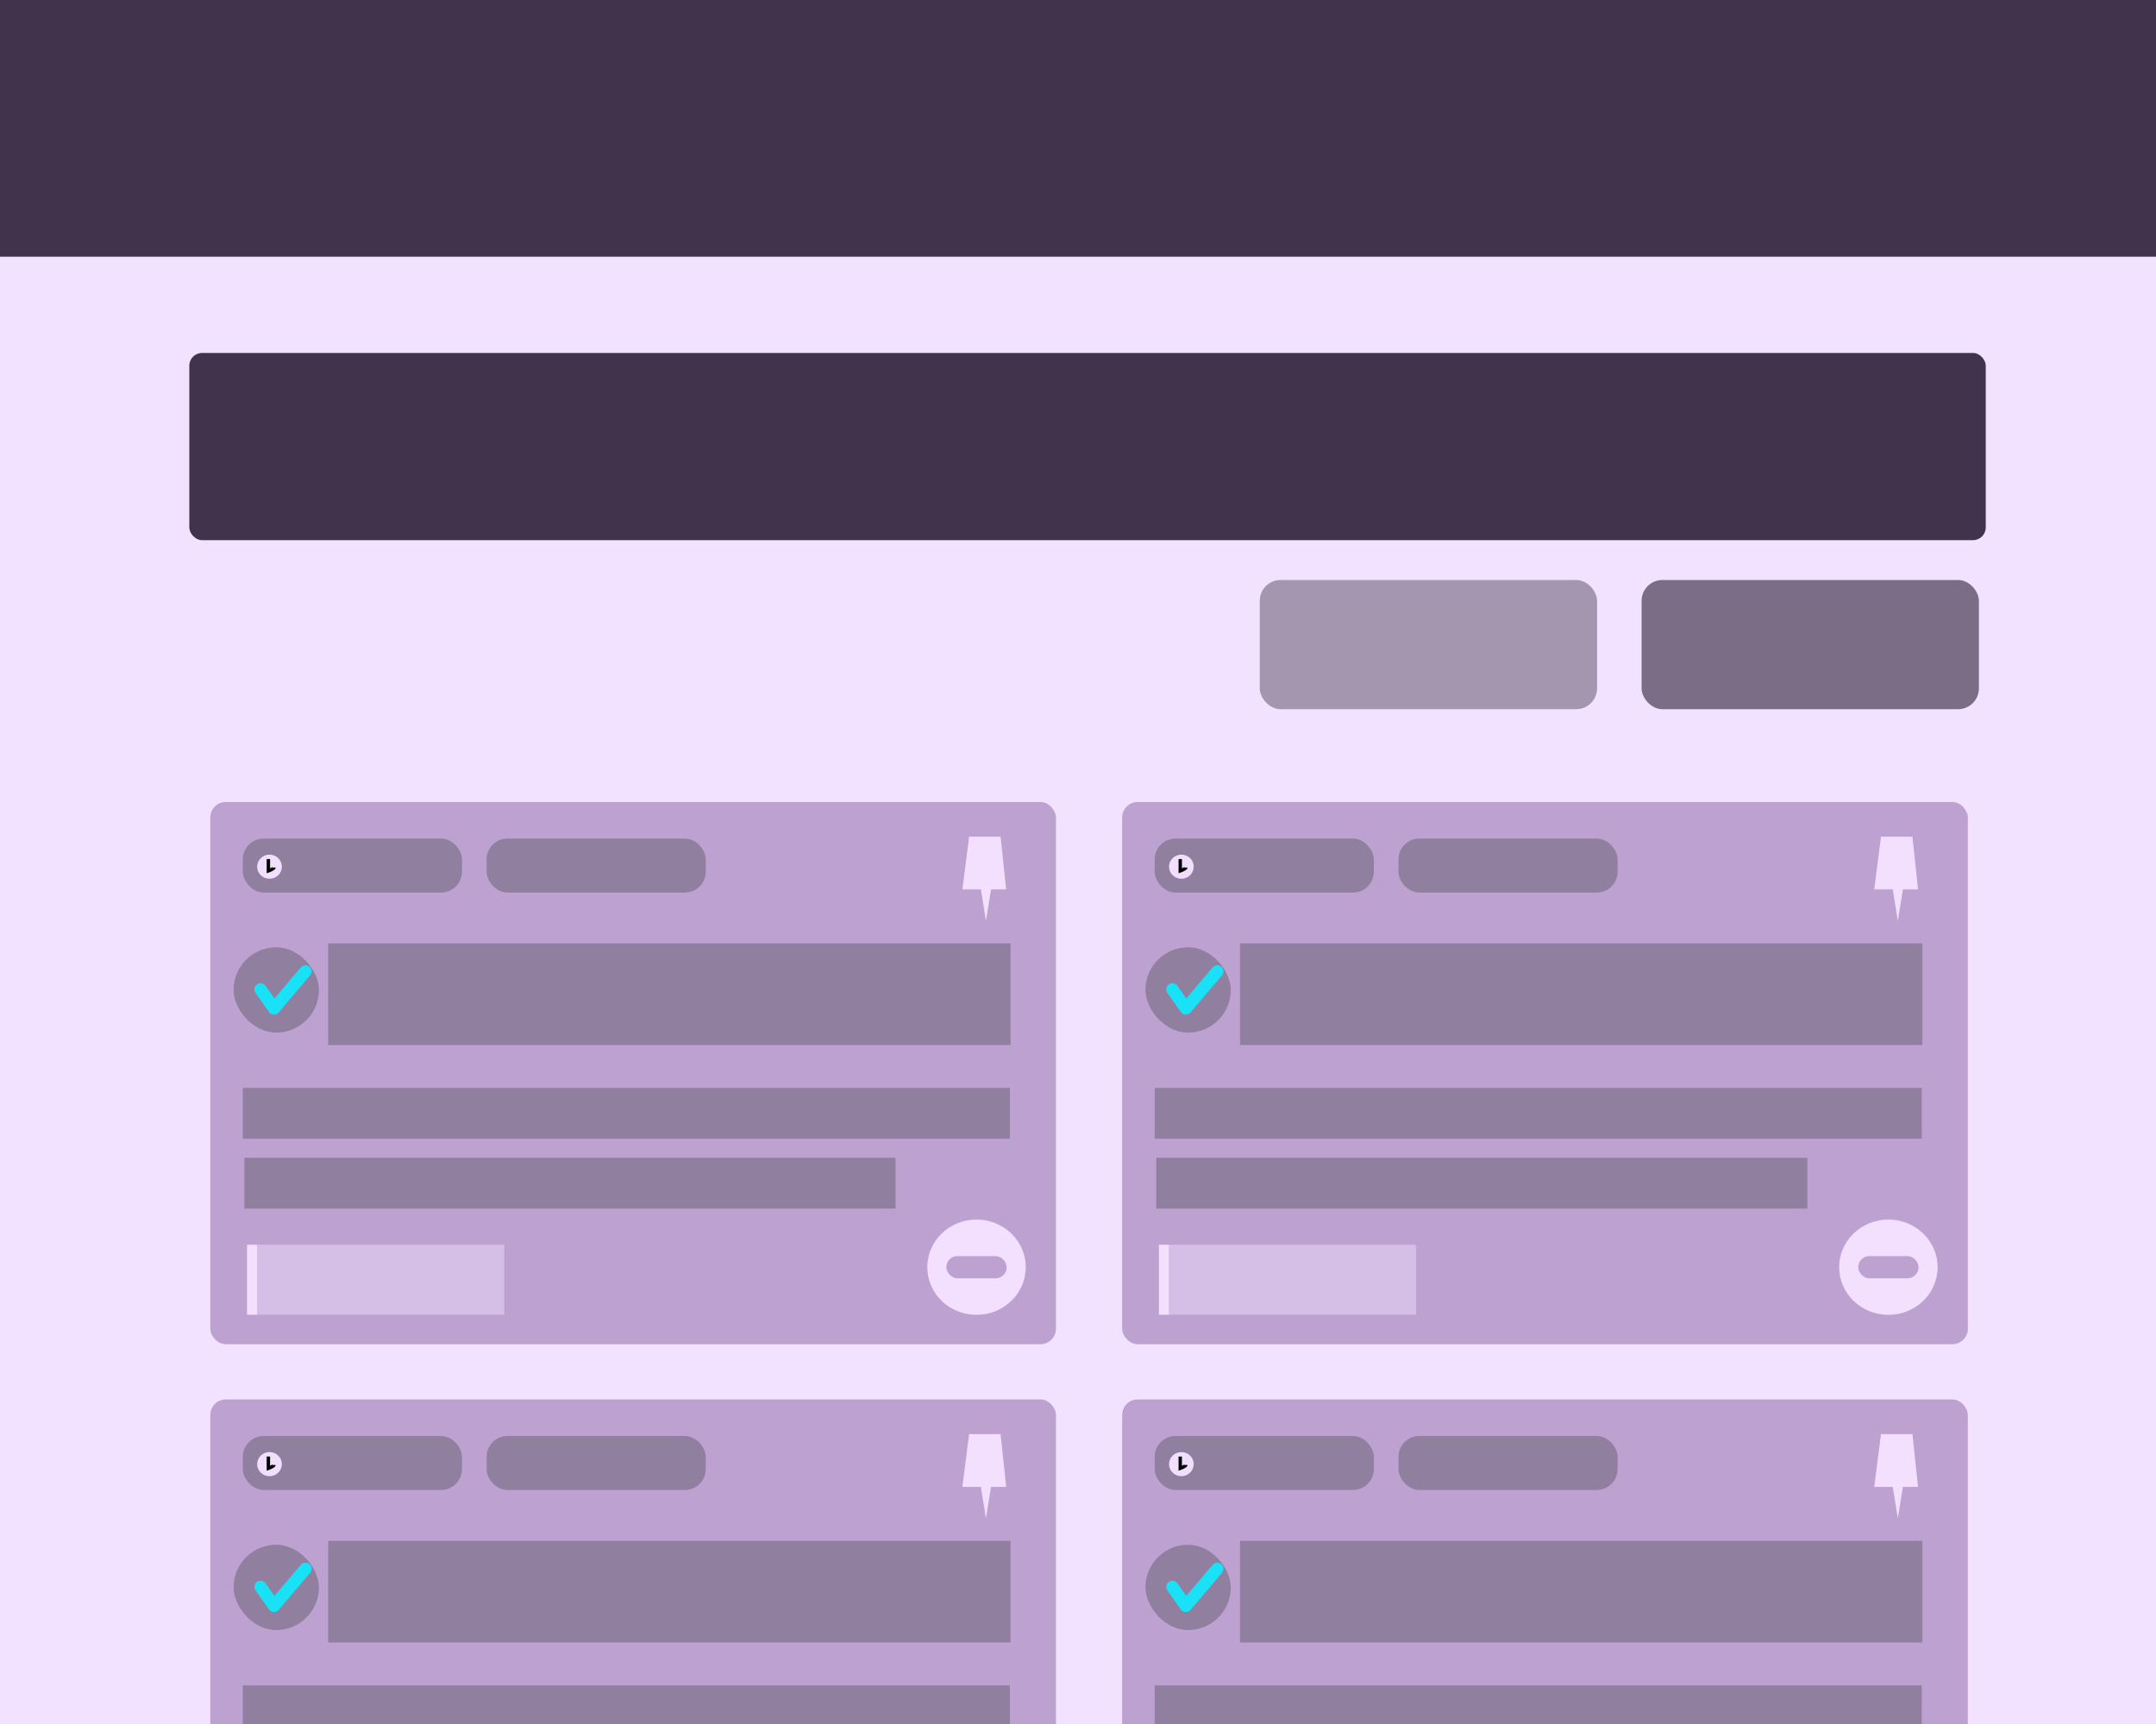 <?xml version="1.0" encoding="UTF-8" standalone="no"?>
<!-- Created with Inkscape (http://www.inkscape.org/) -->

<svg
   width="169.333mm"
   height="135.432mm"
   viewBox="0 0 169.333 135.432"
   version="1.1"
   id="svg8056"
   inkscape:version="1.1 (c68e22c387, 2021-05-23)"
   sodipodi:docname="todo ui mockup - basic (light mode only) original.svg"
   xmlns:inkscape="http://www.inkscape.org/namespaces/inkscape"
   xmlns:sodipodi="http://sodipodi.sourceforge.net/DTD/sodipodi-0.dtd"
   xmlns="http://www.w3.org/2000/svg"
   xmlns:svg="http://www.w3.org/2000/svg">
  <sodipodi:namedview
     id="namedview8058"
     pagecolor="#505050"
     bordercolor="#eeeeee"
     borderopacity="1"
     inkscape:pageshadow="0"
     inkscape:pageopacity="0"
     inkscape:pagecheckerboard="true"
     inkscape:document-units="mm"
     showgrid="false"
     inkscape:zoom="0.74996346"
     inkscape:cx="343.35006"
     inkscape:cy="239.345"
     inkscape:window-width="1366"
     inkscape:window-height="705"
     inkscape:window-x="-8"
     inkscape:window-y="-8"
     inkscape:window-maximized="1"
     inkscape:current-layer="layer1"
     inkscape:snap-global="false"
     inkscape:snap-object-midpoints="true"
     inkscape:snap-to-guides="false"
     showguides="true"
     inkscape:guide-bbox="true"
     inkscape:snap-intersection-paths="false"
     inkscape:snap-midpoints="false"
     inkscape:object-nodes="false"
     inkscape:snap-bbox="true"
     inkscape:bbox-paths="true"
     inkscape:bbox-nodes="true"
     inkscape:snap-bbox-edge-midpoints="true"
     inkscape:snap-bbox-midpoints="true" />
  <defs
     id="defs8053" />
  <g
     inkscape:label="light theme"
     inkscape:groupmode="layer"
     id="layer1"
     transform="translate(-16.038,-59.4)"
     style="display:inline">
    <rect
       style="fill:#f2e1ff;fill-opacity:0.976;stroke:#ab40fa;stroke-width:0;stroke-linecap:round;stroke-linejoin:round;stroke-opacity:0.22;paint-order:stroke fill markers"
       id="rect843"
       width="169.333"
       height="164.834"
       x="16.038"
       y="59.4"
       inkscape:label="bg" />
    <rect
       style="fill:#3c2f47;fill-opacity:0.976;stroke:#ab40fa;stroke-width:0;stroke-linecap:round;stroke-linejoin:round;stroke-opacity:0.22;paint-order:stroke fill markers"
       id="rect947"
       width="169.333"
       height="20.161"
       x="16.038"
       y="59.4"
       inkscape:label="app_bar" />
    <rect
       style="fill:#3c2f47;fill-opacity:0.976;stroke:#ab40fa;stroke-width:0;stroke-linecap:round;stroke-linejoin:round;stroke-opacity:0.22;paint-order:stroke fill markers"
       id="rect1119"
       width="141.093"
       height="14.701"
       x="30.907"
       y="87.121"
       ry="0.998"
       inkscape:label="search" />
    <g
       id="g12642">
      <g
         id="g12568"
         inkscape:label="card"
         transform="translate(-3.881,46.922)">
        <rect
           style="fill:#bba1d0;fill-opacity:0.976;stroke:#ab40fa;stroke-width:0;stroke-linecap:round;stroke-linejoin:round;stroke-opacity:0.22;paint-order:stroke fill markers"
           id="rect12534"
           width="66.419"
           height="42.586"
           x="36.436"
           y="122.386"
           ry="1.216" />
        <rect
           style="fill:#786b83;fill-opacity:0.636;stroke:#ab40fa;stroke-width:0;stroke-linecap:round;stroke-linejoin:round;stroke-opacity:0.22;paint-order:stroke fill markers"
           id="rect12536"
           width="17.213"
           height="4.241"
           x="38.989"
           y="125.258"
           ry="1.638" />
        <rect
           style="fill:#786b83;fill-opacity:0.636;stroke:#ab40fa;stroke-width:0;stroke-linecap:round;stroke-linejoin:round;stroke-opacity:0.22;paint-order:stroke fill markers"
           id="rect12538"
           width="17.213"
           height="4.241"
           x="58.137"
           y="125.258"
           ry="1.638" />
        <rect
           style="fill:#786b83;fill-opacity:0.636;stroke:#ab40fa;stroke-width:0;stroke-linecap:round;stroke-linejoin:round;stroke-opacity:0.22;paint-order:stroke fill markers"
           id="rect12540"
           width="53.595"
           height="7.983"
           x="45.692"
           y="133.491" />
        <rect
           style="fill:#786b83;fill-opacity:0.636;stroke:#ab40fa;stroke-width:0;stroke-linecap:round;stroke-linejoin:round;stroke-opacity:0.22;paint-order:stroke fill markers"
           id="rect12542"
           width="60.245"
           height="3.991"
           x="38.989"
           y="144.841" />
        <rect
           style="fill:#786b83;fill-opacity:0.636;stroke:#ab40fa;stroke-width:0;stroke-linecap:round;stroke-linejoin:round;stroke-opacity:0.22;paint-order:stroke fill markers"
           id="rect12544"
           width="51.14"
           height="3.991"
           x="39.113"
           y="150.33" />
        <rect
           style="fill:#786b83;fill-opacity:0.636;stroke:#ab40fa;stroke-width:0;stroke-linecap:round;stroke-linejoin:round;stroke-opacity:0.22;paint-order:stroke fill markers"
           id="rect12546"
           width="6.703"
           height="6.703"
           x="38.264"
           y="133.797"
           ry="3.352" />
        <ellipse
           style="fill:#f3e1ff;fill-opacity:0.976;stroke:#ab40fa;stroke-width:0;stroke-linecap:round;stroke-linejoin:round;stroke-opacity:0.22;paint-order:stroke fill markers"
           id="ellipse12548"
           cx="41.086"
           cy="127.467"
           rx="0.97"
           ry="0.948" />
        <path
           style="fill:none;stroke:#000000;stroke-width:0.265px;stroke-linecap:butt;stroke-linejoin:miter;stroke-opacity:1"
           d="m 40.998,126.872 c 0,0.309 0,0.617 0,0.926 0.108,-0.036 0.441,-0.183 0.441,-0.265"
           id="path12550" />
        <path
           style="fill:none;stroke:#19e1f6;stroke-width:0.965;stroke-linecap:round;stroke-linejoin:round;stroke-miterlimit:4;stroke-dasharray:none;stroke-opacity:1"
           d="m 40.381,137.103 1.058,1.499 2.47,-2.911"
           id="path12552"
           sodipodi:nodetypes="ccc" />
        <path
           id="path12554"
           style="fill:#f3e1ff;fill-opacity:0.976;stroke:#ab40fa;stroke-width:0;stroke-linecap:round;stroke-linejoin:round;stroke-opacity:0.22;paint-order:stroke fill markers"
           d="m 96.034,125.108 h 2.47 l 0.441,4.145 h -3.44 z"
           sodipodi:nodetypes="ccccc" />
        <path
           style="fill:#f3e1ff;fill-opacity:0.976;stroke:none;stroke-width:0.265px;stroke-linecap:butt;stroke-linejoin:miter;stroke-opacity:1"
           d="m 97.798,128.989 h -0.882 l 0.441,2.734 z"
           id="path12556" />
        <ellipse
           style="fill:#f3e1ff;fill-opacity:0.976;stroke:none;stroke-width:0;stroke-linecap:round;stroke-linejoin:round;stroke-opacity:0.22;paint-order:stroke fill markers"
           id="ellipse12558"
           cx="96.615"
           cy="158.923"
           rx="3.867"
           ry="3.742" />
        <rect
           style="fill:#bda2d1;fill-opacity:1;stroke:#bda2d1;stroke-width:0;stroke-linecap:round;stroke-linejoin:round;stroke-opacity:1;paint-order:stroke fill markers"
           id="rect12560"
           width="4.74"
           height="1.746"
           x="94.245"
           y="158.05"
           ry="0.873" />
        <g
           id="g12566"
           transform="matrix(1,0,0,0.663,0.176,53.805)"
           style="stroke-width:1.228"
           inkscape:label="priority">
          <rect
             style="fill:#f2e0fe;fill-opacity:1;stroke:#bda2d1;stroke-width:0;stroke-linecap:round;stroke-linejoin:round;stroke-opacity:1;paint-order:stroke fill markers"
             id="rect12562"
             width="0.794"
             height="8.291"
             x="39.146"
             y="155.889" />
          <rect
             style="fill:#f2e0fe;fill-opacity:0.477;stroke:#bda2d1;stroke-width:0;stroke-linecap:round;stroke-linejoin:round;stroke-opacity:1;paint-order:stroke fill markers"
             id="rect12564"
             width="19.404"
             height="8.291"
             x="39.94"
             y="155.889" />
        </g>
      </g>
      <g
         id="g12604"
         inkscape:label="card"
         transform="translate(67.737,46.922)">
        <rect
           style="fill:#bba1d0;fill-opacity:0.976;stroke:#ab40fa;stroke-width:0;stroke-linecap:round;stroke-linejoin:round;stroke-opacity:0.22;paint-order:stroke fill markers"
           id="rect12570"
           width="66.419"
           height="42.586"
           x="36.436"
           y="122.386"
           ry="1.216" />
        <rect
           style="fill:#786b83;fill-opacity:0.636;stroke:#ab40fa;stroke-width:0;stroke-linecap:round;stroke-linejoin:round;stroke-opacity:0.22;paint-order:stroke fill markers"
           id="rect12572"
           width="17.213"
           height="4.241"
           x="38.989"
           y="125.258"
           ry="1.638" />
        <rect
           style="fill:#786b83;fill-opacity:0.636;stroke:#ab40fa;stroke-width:0;stroke-linecap:round;stroke-linejoin:round;stroke-opacity:0.22;paint-order:stroke fill markers"
           id="rect12574"
           width="17.213"
           height="4.241"
           x="58.137"
           y="125.258"
           ry="1.638" />
        <rect
           style="fill:#786b83;fill-opacity:0.636;stroke:#ab40fa;stroke-width:0;stroke-linecap:round;stroke-linejoin:round;stroke-opacity:0.22;paint-order:stroke fill markers"
           id="rect12576"
           width="53.595"
           height="7.983"
           x="45.692"
           y="133.491" />
        <rect
           style="fill:#786b83;fill-opacity:0.636;stroke:#ab40fa;stroke-width:0;stroke-linecap:round;stroke-linejoin:round;stroke-opacity:0.22;paint-order:stroke fill markers"
           id="rect12578"
           width="60.245"
           height="3.991"
           x="38.989"
           y="144.841" />
        <rect
           style="fill:#786b83;fill-opacity:0.636;stroke:#ab40fa;stroke-width:0;stroke-linecap:round;stroke-linejoin:round;stroke-opacity:0.22;paint-order:stroke fill markers"
           id="rect12580"
           width="51.14"
           height="3.991"
           x="39.113"
           y="150.33" />
        <rect
           style="fill:#786b83;fill-opacity:0.636;stroke:#ab40fa;stroke-width:0;stroke-linecap:round;stroke-linejoin:round;stroke-opacity:0.22;paint-order:stroke fill markers"
           id="rect12582"
           width="6.703"
           height="6.703"
           x="38.264"
           y="133.797"
           ry="3.352" />
        <ellipse
           style="fill:#f3e1ff;fill-opacity:0.976;stroke:#ab40fa;stroke-width:0;stroke-linecap:round;stroke-linejoin:round;stroke-opacity:0.22;paint-order:stroke fill markers"
           id="ellipse12584"
           cx="41.086"
           cy="127.467"
           rx="0.97"
           ry="0.948" />
        <path
           style="fill:none;stroke:#000000;stroke-width:0.265px;stroke-linecap:butt;stroke-linejoin:miter;stroke-opacity:1"
           d="m 40.998,126.872 c 0,0.309 0,0.617 0,0.926 0.108,-0.036 0.441,-0.183 0.441,-0.265"
           id="path12586" />
        <path
           style="fill:none;stroke:#19e1f6;stroke-width:0.965;stroke-linecap:round;stroke-linejoin:round;stroke-miterlimit:4;stroke-dasharray:none;stroke-opacity:1"
           d="m 40.381,137.103 1.058,1.499 2.47,-2.911"
           id="path12588"
           sodipodi:nodetypes="ccc" />
        <path
           id="path12590"
           style="fill:#f3e1ff;fill-opacity:0.976;stroke:#ab40fa;stroke-width:0;stroke-linecap:round;stroke-linejoin:round;stroke-opacity:0.22;paint-order:stroke fill markers"
           d="m 96.034,125.108 h 2.47 l 0.441,4.145 h -3.44 z"
           sodipodi:nodetypes="ccccc" />
        <path
           style="fill:#f3e1ff;fill-opacity:0.976;stroke:none;stroke-width:0.265px;stroke-linecap:butt;stroke-linejoin:miter;stroke-opacity:1"
           d="m 97.798,128.989 h -0.882 l 0.441,2.734 z"
           id="path12592" />
        <ellipse
           style="fill:#f3e1ff;fill-opacity:0.976;stroke:none;stroke-width:0;stroke-linecap:round;stroke-linejoin:round;stroke-opacity:0.22;paint-order:stroke fill markers"
           id="ellipse12594"
           cx="96.615"
           cy="158.923"
           rx="3.867"
           ry="3.742" />
        <rect
           style="fill:#bda2d1;fill-opacity:1;stroke:#bda2d1;stroke-width:0;stroke-linecap:round;stroke-linejoin:round;stroke-opacity:1;paint-order:stroke fill markers"
           id="rect12596"
           width="4.74"
           height="1.746"
           x="94.245"
           y="158.05"
           ry="0.873" />
        <g
           id="g12602"
           transform="matrix(1,0,0,0.663,0.176,53.805)"
           style="stroke-width:1.228"
           inkscape:label="priority">
          <rect
             style="fill:#f2e0fe;fill-opacity:1;stroke:#bda2d1;stroke-width:0;stroke-linecap:round;stroke-linejoin:round;stroke-opacity:1;paint-order:stroke fill markers"
             id="rect12598"
             width="0.794"
             height="8.291"
             x="39.146"
             y="155.889" />
          <rect
             style="fill:#f2e0fe;fill-opacity:0.477;stroke:#bda2d1;stroke-width:0;stroke-linecap:round;stroke-linejoin:round;stroke-opacity:1;paint-order:stroke fill markers"
             id="rect12600"
             width="19.404"
             height="8.291"
             x="39.94"
             y="155.889" />
        </g>
      </g>
    </g>
    <g
       id="g12496"
       inkscape:label="fab">
      <rect
         style="fill:#786b83;fill-opacity:0.976;stroke:#ab40fa;stroke-width:0;stroke-linecap:round;stroke-linejoin:round;stroke-opacity:0.22;paint-order:stroke fill markers"
         id="rect1095"
         width="22.261"
         height="19.321"
         x="152.335"
         y="201.787"
         ry="3.119" />
      <path
         id="rect1756-7"
         style="fill:#e7caff;fill-opacity:0.976;stroke:#ab40fa;stroke-width:0;stroke-linecap:round;stroke-linejoin:round;stroke-opacity:0.22;paint-order:stroke fill markers"
         sodipodi:type="inkscape:offset"
         inkscape:radius="0"
         inkscape:original="M 162.20508 205.56836 L 162.20508 217.74805 L 164.51562 217.74805 L 164.51562 205.56836 L 162.20508 205.56836 z "
         d="m 162.205,205.568 v 12.18 h 2.311 v -12.18 z"
         transform="rotate(90,163.308,211.816)" />
      <path
         id="rect1756"
         style="fill:#e7caff;fill-opacity:0.976;stroke:#ab40fa;stroke-width:0;stroke-linecap:round;stroke-linejoin:round;stroke-opacity:0.22;paint-order:stroke fill markers"
         sodipodi:type="inkscape:offset"
         inkscape:radius="0"
         inkscape:original="M 162.20508 205.56836 L 162.20508 217.74805 L 164.51562 217.74805 L 164.51562 205.56836 L 162.20508 205.56836 z "
         d="m 162.205,205.568 v 12.18 h 2.311 v -12.18 z" />
    </g>
    <g
       id="g6510"
       transform="translate(7.761,1.587)"
       inkscape:label="actions">
      <rect
         style="fill:#786b83;fill-opacity:0.976;stroke:#ab40fa;stroke-width:0;stroke-linecap:round;stroke-linejoin:round;stroke-opacity:0.22;paint-order:stroke fill markers"
         id="rect1095-6"
         width="26.495"
         height="10.148"
         x="137.206"
         y="103.364"
         ry="1.638" />
      <rect
         style="fill:#786b83;fill-opacity:0.636;stroke:#ab40fa;stroke-width:0;stroke-linecap:round;stroke-linejoin:round;stroke-opacity:0.22;paint-order:stroke fill markers"
         id="rect1095-6-6"
         width="26.495"
         height="10.148"
         x="107.218"
         y="103.364"
         ry="1.638" />
    </g>
    <g
       id="g12462"
       inkscape:label="card"
       transform="translate(-3.881)">
      <rect
         style="fill:#bba1d0;fill-opacity:0.976;stroke:#ab40fa;stroke-width:0;stroke-linecap:round;stroke-linejoin:round;stroke-opacity:0.22;paint-order:stroke fill markers"
         id="rect1231"
         width="66.419"
         height="42.586"
         x="36.436"
         y="122.386"
         ry="1.216" />
      <rect
         style="fill:#786b83;fill-opacity:0.636;stroke:#ab40fa;stroke-width:0;stroke-linecap:round;stroke-linejoin:round;stroke-opacity:0.22;paint-order:stroke fill markers"
         id="rect6553"
         width="17.213"
         height="4.241"
         x="38.989"
         y="125.258"
         ry="1.638" />
      <rect
         style="fill:#786b83;fill-opacity:0.636;stroke:#ab40fa;stroke-width:0;stroke-linecap:round;stroke-linejoin:round;stroke-opacity:0.22;paint-order:stroke fill markers"
         id="rect6635"
         width="17.213"
         height="4.241"
         x="58.137"
         y="125.258"
         ry="1.638" />
      <rect
         style="fill:#786b83;fill-opacity:0.636;stroke:#ab40fa;stroke-width:0;stroke-linecap:round;stroke-linejoin:round;stroke-opacity:0.22;paint-order:stroke fill markers"
         id="rect6761"
         width="53.595"
         height="7.983"
         x="45.692"
         y="133.491" />
      <rect
         style="fill:#786b83;fill-opacity:0.636;stroke:#ab40fa;stroke-width:0;stroke-linecap:round;stroke-linejoin:round;stroke-opacity:0.22;paint-order:stroke fill markers"
         id="rect6843"
         width="60.245"
         height="3.991"
         x="38.989"
         y="144.841" />
      <rect
         style="fill:#786b83;fill-opacity:0.636;stroke:#ab40fa;stroke-width:0;stroke-linecap:round;stroke-linejoin:round;stroke-opacity:0.22;paint-order:stroke fill markers"
         id="rect6843-2"
         width="51.14"
         height="3.991"
         x="39.113"
         y="150.33" />
      <rect
         style="fill:#786b83;fill-opacity:0.636;stroke:#ab40fa;stroke-width:0;stroke-linecap:round;stroke-linejoin:round;stroke-opacity:0.22;paint-order:stroke fill markers"
         id="rect6891"
         width="6.703"
         height="6.703"
         x="38.264"
         y="133.797"
         ry="3.352" />
      <ellipse
         style="fill:#f3e1ff;fill-opacity:0.976;stroke:#ab40fa;stroke-width:0;stroke-linecap:round;stroke-linejoin:round;stroke-opacity:0.22;paint-order:stroke fill markers"
         id="path7097"
         cx="41.086"
         cy="127.467"
         rx="0.97"
         ry="0.948" />
      <path
         style="fill:none;stroke:#000000;stroke-width:0.265px;stroke-linecap:butt;stroke-linejoin:miter;stroke-opacity:1"
         d="m 40.998,126.872 c 0,0.309 0,0.617 0,0.926 0.108,-0.036 0.441,-0.183 0.441,-0.265"
         id="path7466" />
      <path
         style="fill:none;stroke:#19e1f6;stroke-width:0.965;stroke-linecap:round;stroke-linejoin:round;stroke-miterlimit:4;stroke-dasharray:none;stroke-opacity:1"
         d="m 40.381,137.103 1.058,1.499 2.47,-2.911"
         id="path7620"
         sodipodi:nodetypes="ccc" />
      <path
         id="rect7781"
         style="fill:#f3e1ff;fill-opacity:0.976;stroke:#ab40fa;stroke-width:0;stroke-linecap:round;stroke-linejoin:round;stroke-opacity:0.22;paint-order:stroke fill markers"
         d="m 96.034,125.108 h 2.47 l 0.441,4.145 h -3.44 z"
         sodipodi:nodetypes="ccccc" />
      <path
         style="fill:#f3e1ff;fill-opacity:0.976;stroke:none;stroke-width:0.265px;stroke-linecap:butt;stroke-linejoin:miter;stroke-opacity:1"
         d="m 97.798,128.989 h -0.882 l 0.441,2.734 z"
         id="path7969" />
      <ellipse
         style="fill:#f3e1ff;fill-opacity:0.976;stroke:none;stroke-width:0;stroke-linecap:round;stroke-linejoin:round;stroke-opacity:0.22;paint-order:stroke fill markers"
         id="path8168"
         cx="96.615"
         cy="158.923"
         rx="3.867"
         ry="3.742" />
      <rect
         style="fill:#bda2d1;fill-opacity:1;stroke:#bda2d1;stroke-width:0;stroke-linecap:round;stroke-linejoin:round;stroke-opacity:1;paint-order:stroke fill markers"
         id="rect8272"
         width="4.74"
         height="1.746"
         x="94.245"
         y="158.05"
         ry="0.873" />
      <g
         id="g10887"
         transform="matrix(1,0,0,0.663,0.176,53.805)"
         style="stroke-width:1.228"
         inkscape:label="priority">
        <rect
           style="fill:#f2e0fe;fill-opacity:1;stroke:#bda2d1;stroke-width:0;stroke-linecap:round;stroke-linejoin:round;stroke-opacity:1;paint-order:stroke fill markers"
           id="rect9378"
           width="0.794"
           height="8.291"
           x="39.146"
           y="155.889" />
        <rect
           style="fill:#f2e0fe;fill-opacity:0.477;stroke:#bda2d1;stroke-width:0;stroke-linecap:round;stroke-linejoin:round;stroke-opacity:1;paint-order:stroke fill markers"
           id="rect10145"
           width="19.404"
           height="8.291"
           x="39.94"
           y="155.889" />
      </g>
    </g>
    <g
       id="g12532"
       inkscape:label="card"
       transform="translate(67.737)">
      <rect
         style="fill:#bba1d0;fill-opacity:0.976;stroke:#ab40fa;stroke-width:0;stroke-linecap:round;stroke-linejoin:round;stroke-opacity:0.22;paint-order:stroke fill markers"
         id="rect12498"
         width="66.419"
         height="42.586"
         x="36.436"
         y="122.386"
         ry="1.216" />
      <rect
         style="fill:#786b83;fill-opacity:0.636;stroke:#ab40fa;stroke-width:0;stroke-linecap:round;stroke-linejoin:round;stroke-opacity:0.22;paint-order:stroke fill markers"
         id="rect12500"
         width="17.213"
         height="4.241"
         x="38.989"
         y="125.258"
         ry="1.638" />
      <rect
         style="fill:#786b83;fill-opacity:0.636;stroke:#ab40fa;stroke-width:0;stroke-linecap:round;stroke-linejoin:round;stroke-opacity:0.22;paint-order:stroke fill markers"
         id="rect12502"
         width="17.213"
         height="4.241"
         x="58.137"
         y="125.258"
         ry="1.638" />
      <rect
         style="fill:#786b83;fill-opacity:0.636;stroke:#ab40fa;stroke-width:0;stroke-linecap:round;stroke-linejoin:round;stroke-opacity:0.22;paint-order:stroke fill markers"
         id="rect12504"
         width="53.595"
         height="7.983"
         x="45.692"
         y="133.491" />
      <rect
         style="fill:#786b83;fill-opacity:0.636;stroke:#ab40fa;stroke-width:0;stroke-linecap:round;stroke-linejoin:round;stroke-opacity:0.22;paint-order:stroke fill markers"
         id="rect12506"
         width="60.245"
         height="3.991"
         x="38.989"
         y="144.841" />
      <rect
         style="fill:#786b83;fill-opacity:0.636;stroke:#ab40fa;stroke-width:0;stroke-linecap:round;stroke-linejoin:round;stroke-opacity:0.22;paint-order:stroke fill markers"
         id="rect12508"
         width="51.14"
         height="3.991"
         x="39.113"
         y="150.33" />
      <rect
         style="fill:#786b83;fill-opacity:0.636;stroke:#ab40fa;stroke-width:0;stroke-linecap:round;stroke-linejoin:round;stroke-opacity:0.22;paint-order:stroke fill markers"
         id="rect12510"
         width="6.703"
         height="6.703"
         x="38.264"
         y="133.797"
         ry="3.352" />
      <ellipse
         style="fill:#f3e1ff;fill-opacity:0.976;stroke:#ab40fa;stroke-width:0;stroke-linecap:round;stroke-linejoin:round;stroke-opacity:0.22;paint-order:stroke fill markers"
         id="ellipse12512"
         cx="41.086"
         cy="127.467"
         rx="0.97"
         ry="0.948" />
      <path
         style="fill:none;stroke:#000000;stroke-width:0.265px;stroke-linecap:butt;stroke-linejoin:miter;stroke-opacity:1"
         d="m 40.998,126.872 c 0,0.309 0,0.617 0,0.926 0.108,-0.036 0.441,-0.183 0.441,-0.265"
         id="path12514" />
      <path
         style="fill:none;stroke:#19e1f6;stroke-width:0.965;stroke-linecap:round;stroke-linejoin:round;stroke-miterlimit:4;stroke-dasharray:none;stroke-opacity:1"
         d="m 40.381,137.103 1.058,1.499 2.47,-2.911"
         id="path12516"
         sodipodi:nodetypes="ccc" />
      <path
         id="path12518"
         style="fill:#f3e1ff;fill-opacity:0.976;stroke:#ab40fa;stroke-width:0;stroke-linecap:round;stroke-linejoin:round;stroke-opacity:0.22;paint-order:stroke fill markers"
         d="m 96.034,125.108 h 2.47 l 0.441,4.145 h -3.44 z"
         sodipodi:nodetypes="ccccc" />
      <path
         style="fill:#f3e1ff;fill-opacity:0.976;stroke:none;stroke-width:0.265px;stroke-linecap:butt;stroke-linejoin:miter;stroke-opacity:1"
         d="m 97.798,128.989 h -0.882 l 0.441,2.734 z"
         id="path12520" />
      <ellipse
         style="fill:#f3e1ff;fill-opacity:0.976;stroke:none;stroke-width:0;stroke-linecap:round;stroke-linejoin:round;stroke-opacity:0.22;paint-order:stroke fill markers"
         id="ellipse12522"
         cx="96.615"
         cy="158.923"
         rx="3.867"
         ry="3.742" />
      <rect
         style="fill:#bda2d1;fill-opacity:1;stroke:#bda2d1;stroke-width:0;stroke-linecap:round;stroke-linejoin:round;stroke-opacity:1;paint-order:stroke fill markers"
         id="rect12524"
         width="4.74"
         height="1.746"
         x="94.245"
         y="158.05"
         ry="0.873" />
      <g
         id="g12530"
         transform="matrix(1,0,0,0.663,0.176,53.805)"
         style="stroke-width:1.228"
         inkscape:label="priority">
        <rect
           style="fill:#f2e0fe;fill-opacity:1;stroke:#bda2d1;stroke-width:0;stroke-linecap:round;stroke-linejoin:round;stroke-opacity:1;paint-order:stroke fill markers"
           id="rect12526"
           width="0.794"
           height="8.291"
           x="39.146"
           y="155.889" />
        <rect
           style="fill:#f2e0fe;fill-opacity:0.477;stroke:#bda2d1;stroke-width:0;stroke-linecap:round;stroke-linejoin:round;stroke-opacity:1;paint-order:stroke fill markers"
           id="rect12528"
           width="19.404"
           height="8.291"
           x="39.94"
           y="155.889" />
      </g>
    </g>
  </g>
</svg>
